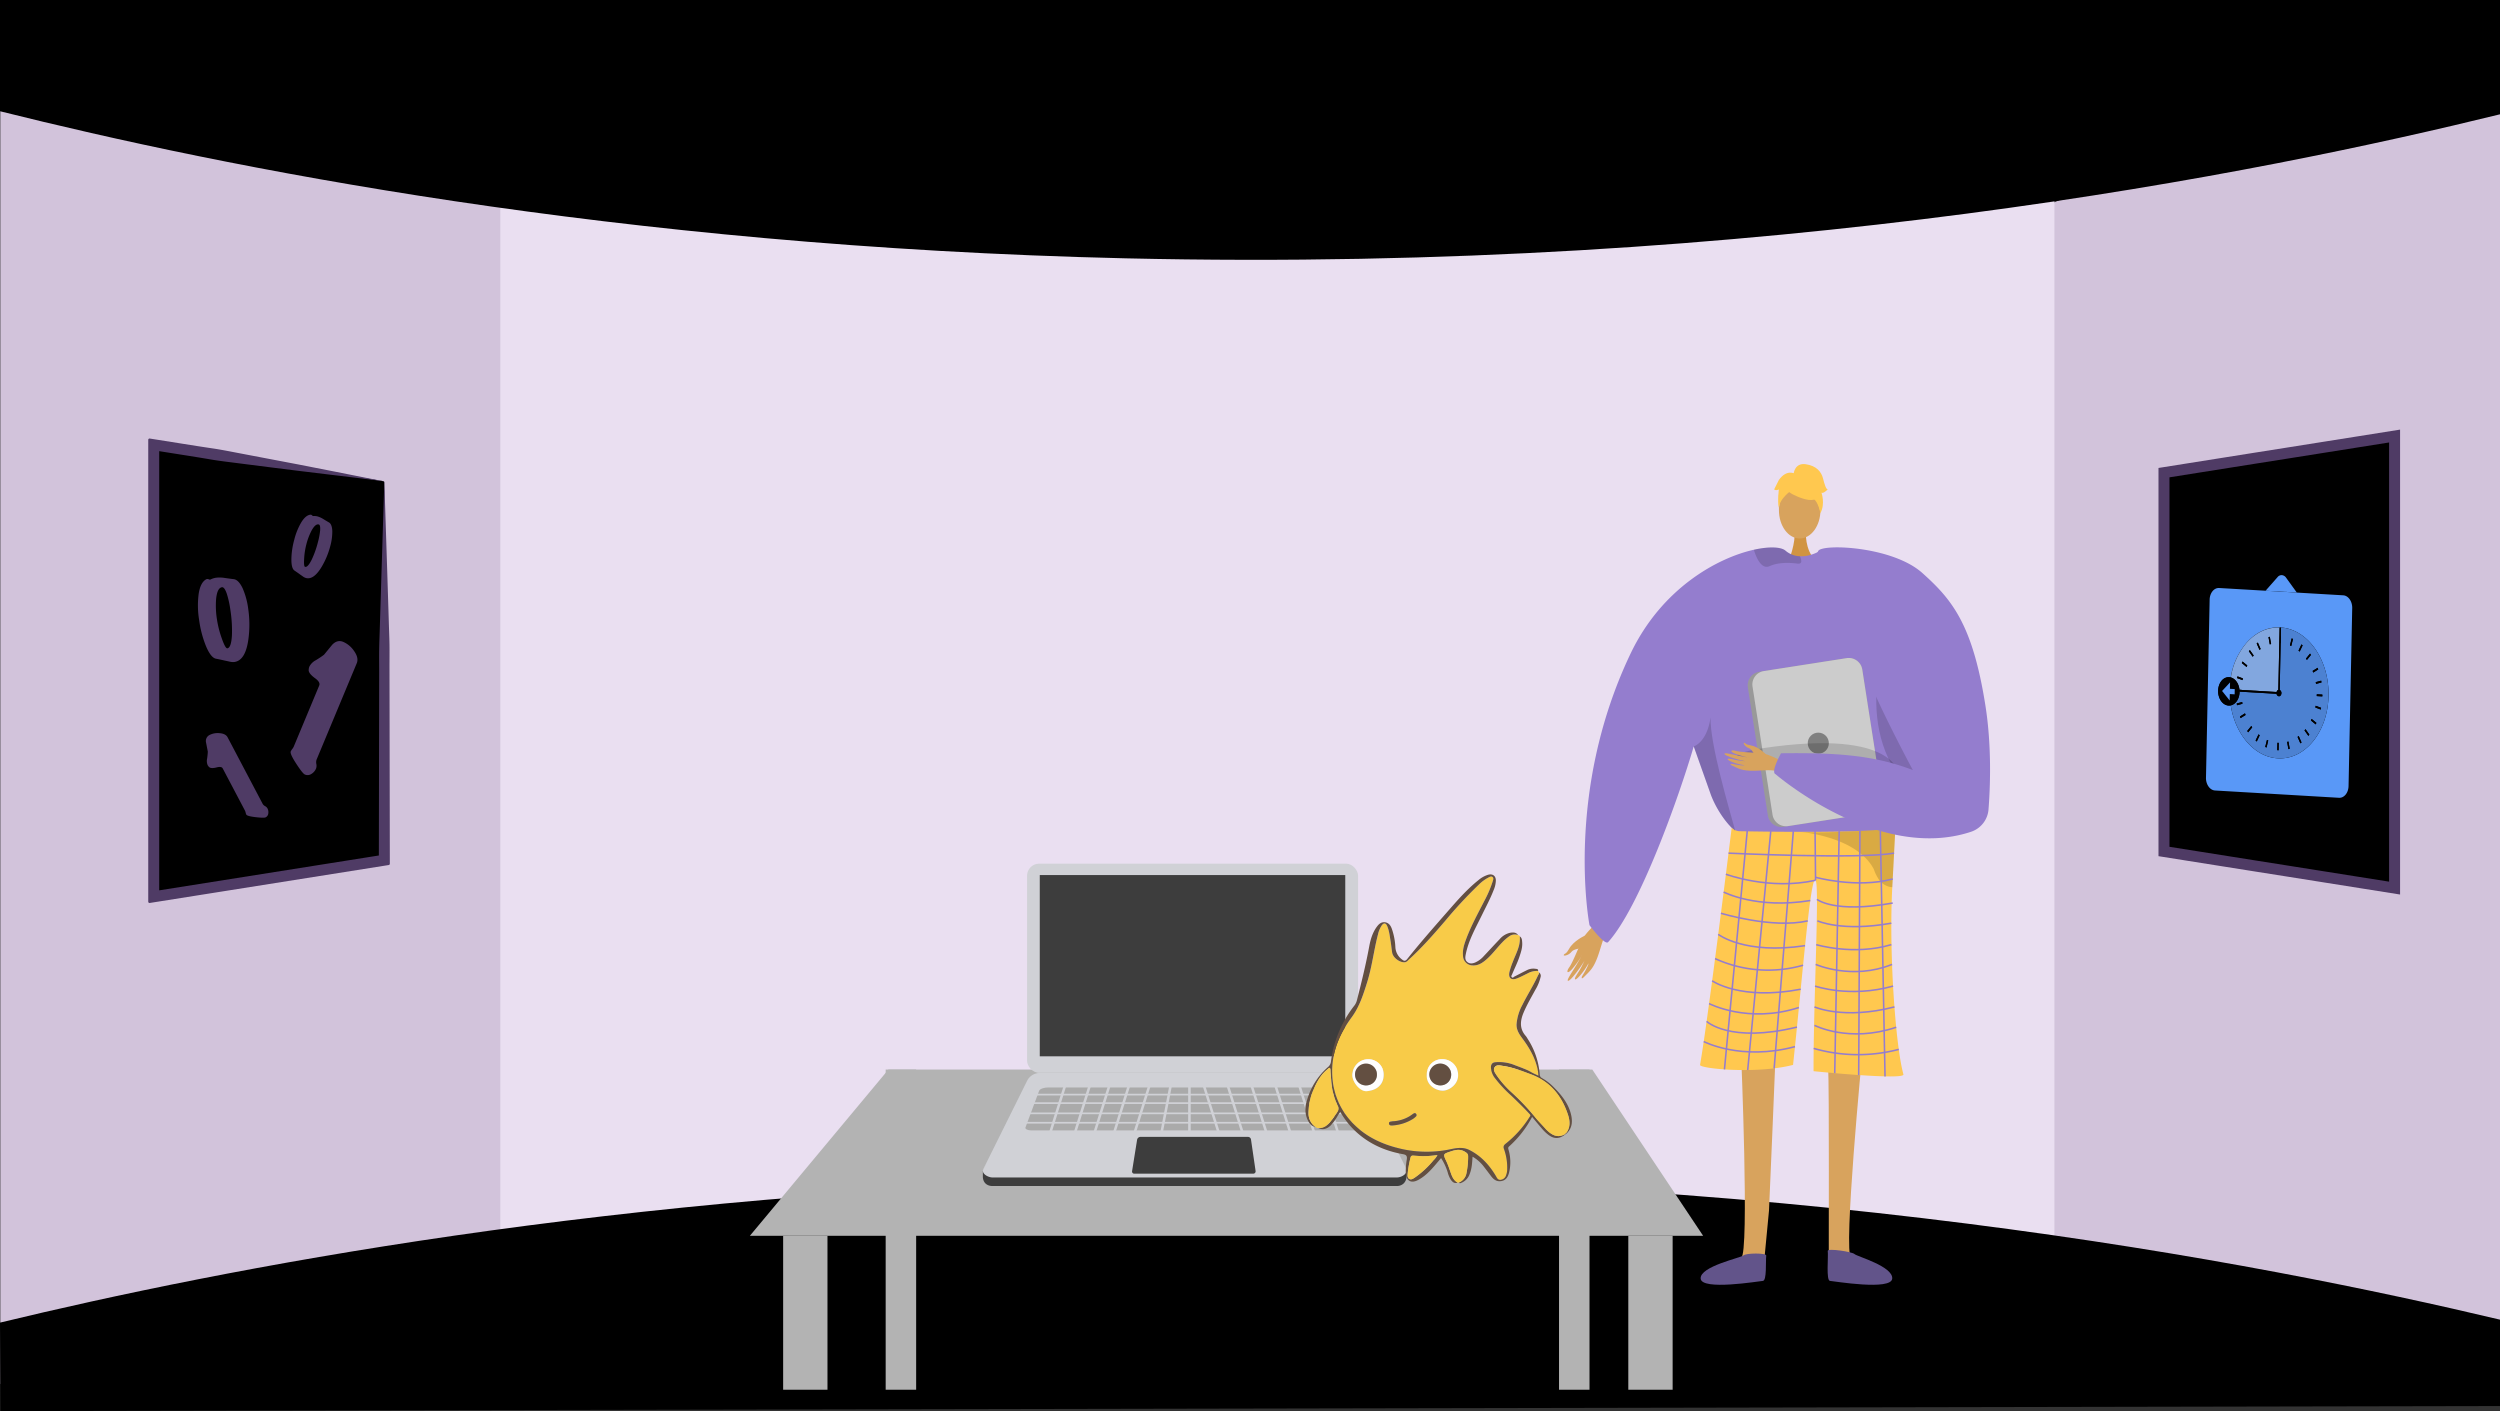 <svg xmlns="http://www.w3.org/2000/svg" xmlns:xlink="http://www.w3.org/1999/xlink" width="1366" height="771" viewBox="0 0 1366 771"><rect x="0" y="0" width="1366" height="771" fill="#333333" stroke="none"/><defs><style>.a,.q{fill:none;}.b{fill:#d2c3db;}.c{fill:#eadff1;}.d,.s{fill:#000;}.e,.f{fill:#d8a35d;}.e{fill-rule:evenodd;}.g{fill:#d19442;}.h{fill:#947dce;}.i{fill:#ffc84f;}.j{opacity:0.15;}.k{fill:#62548a;}.l{opacity:0.3;}.m{opacity:0.5;}.n{fill:#999;}.o{fill:#ccc;}.p{fill:gray;}.q{stroke:#947dce;stroke-width:0.861px;}.q,.s{stroke-miterlimit:10;}.r{fill:#4f3b65;}.s{stroke:#4f3b65;stroke-width:6px;}.t{clip-path:url(#a);}.u{fill:#b3b3b3;}.v{fill:#ce521f;}.w{fill:#ebebeb;}.x{fill:#8e96a3;}.y{fill:#3d3d3d;}.z{fill:#d0d1d6;}.aa{fill:#aaa;}.ab{fill:#f8cb48;}.ac{fill:#634f41;}.ad{fill:#fefefe;}.ae{isolation:isolate;}.af{clip-path:url(#b);}.ag{fill:#5998f7;}.ah{fill:#4c81d1;}.ai{fill:#8bb7f9;}.aj{fill:#82a7df;}</style><clipPath id="a"><rect class="a" width="1366" height="756.24" transform="translate(1.753 1.187)"/></clipPath><clipPath id="b"><path class="a" d="M1206.966,429.717l2.458-119.676,77.909,4.59-2.458,119.676Z"/></clipPath></defs><g transform="translate(-1.753 1.907)"><path class="b" d="M1367.753,7.629V766.093l-242.228-67.586-32.991-6.263,1.636-558.092,30.118-25.56Z"/><path class="b" d="M318.049,123.564,302,679.935,1.953,754.333V4.28L300.8,97.851Z"/><path class="c" d="M699.73,87.164H275.122V704.548h849.165V87.164Z"/><path class="d" d="M1.753,58.873c121.657,30.38,335.7,73.888,615,80.372,352.971,8.194,622.428-47.1,751-78.7V-1.907H1.753Z"/><path class="d" d="M1.753,720.776c121.657-29.39,335.7-71.48,615-77.753,352.971-7.927,622.428,45.569,751,76.134v47.189L1.953,769.093Z"/><path class="e" d="M867.66,509.375s-6.114,2.683-8.623,7.272c-1.492,2.728-2.2,2.4-2.59,2.811-1.312,1.374,2.3.89,3.963-1.282,1.355-1.765,5.167-1.645,6.324-2.583s3.782-4.044,3.637-5.109S867.66,509.375,867.66,509.375Z"/><path class="e" d="M878.273,498.542c-.623.786-9.686,8.172-12.009,13.115s-5.3,12.512-7.011,14.88c-2.007,2.786-1.058,4.017,1.6.934a53.634,53.634,0,0,0,5.255-7.31c.206-.5-1.448,2.666-3.509,6.015-2.192,3.561-4.789,7.344-4.172,7.783,1.2.852,8.2-9.154,9.118-11.032a52.255,52.255,0,0,1-2.489,4.925c-1.254,2.175-3.041,4.541-2.748,5.239.461,1.1,4.891-3.939,7.322-8.549.187-.028-.135,1.629-3.389,6.911-.327.531-.605,2.083.944.518,3.262-3.294,4.907-4.469,7.162-10.138,2.2-5.527,3.281-12.114,6.085-15.647Z"/><path class="f" d="M1019.381,573.058s-10.7,110.373-6.148,112.272c8.16,3.462,40.116,14.784,4.884,12.3-18.1,1.09-16.77-2.953-17.053-6.379-.23-2.8.3-101.578-.443-109.26-.166-1.72-.267-2.76-.267-2.76Z"/><path class="f" d="M953.05,573.058s4.637,110.373.089,112.272c-8.16,3.462-40.116,14.784-4.884,12.3,18.1,1.09,16.77-2.953,17.052-6.379.231-2.8,2.284-24.047,3.028-31.729.167-1.72,3.713-88.044,3.713-88.044Z"/><path class="g" d="M988.526,288.24s-.943,10.517,5.544,16.333-14.95,0-14.95,0,3.989-10.074,3.1-16.333S988.526,288.24,988.526,288.24Z"/><ellipse class="f" cx="11.342" cy="15.474" rx="11.342" ry="15.474" transform="translate(973.763 261.37)"/><path class="h" d="M1059.075,389.431c-.241,3.8-4.17,21.01-9.08,36.31-4.023,12.56-8.718,23.836-12.577,25.395-8.563,3.446-73.215,8.176-86.507,1.835-.31-.232-.646-.482-.965-.758-4.988-4.057-10.4-12.069-13.266-19.572,0-.009-7.642-21.545-9.2-25.93-.017-.043-.026-.077-.043-.112-.052-.172-.112-.336-.172-.491-.017-.06-.043-.112-.06-.172-8.046,27.472-29.453,87.808-46.769,106.923-1.817,2.008-10.182-9.252-10.182-9.252s-13.981-72.2,22.492-148.5c17.169-35.914,47.811-52.3,67.375-56.649,8.468-1.886,14.86-1.516,17.194.5a12.685,12.685,0,0,0,7.917,3.075,17.13,17.13,0,0,0,4.445-.4,22.08,22.08,0,0,0,4.712-1.6c.724-.336,1.146-.577,1.146-.577a45.984,45.984,0,0,1,11.974.715C1051.77,308.833,1059.471,383.047,1059.075,389.431Z"/><path class="i" d="M947.948,450.427a6.986,6.986,0,0,0,3.968,1.83c9.323.183,49.592.873,71.437-.382,7.706-.444,13.119-1.128,14.07-2.168a.818.818,0,0,1-.007.089c-.057,1.2-.747,14.989-1.717,33.058-1.914,35.67,1.773,86.758,6.08,102.264.93,3.347-49.1-1.723-49.1-1.723-.139-36.81,3.354-101.434,1.1-104.331-2.745-3.524-7.2,53.319-12.3,100.885-19.813,5.169-51.188,2.031-50.825,0C934.959,555.829,947.948,450.427,947.948,450.427Z"/><path class="j" d="M927.206,405.936c.017.06.043.112.06.172.061.155.121.319.173.491.017.035.025.069.043.112,1.559,4.385,9.2,25.921,9.2,25.93,2.869,7.5,8.278,15.515,13.266,19.572-3.385-12.258-13.938-47.793-13.533-62.11C934.4,403.9,927.206,405.927,927.206,405.936Z"/><path class="j" d="M1030.708,354.6s-21.426,63.958,38.019,91.12l1.208.8-.307-15.043s-28.01-39.086-28.116-40.092S1030.708,354.6,1030.708,354.6Z"/><path class="j" d="M985.98,304.577c.035,1.026-.508,1.7-2.153,1.474-5.134-.7-10.932-.552-15.145,1.378a3.578,3.578,0,0,1-3.463-.147c-2.7-1.576-4.367-6.28-5.03-8.364a1.426,1.426,0,0,1-.069-.457c8.468-1.886,14.86-1.516,17.194.5a12.685,12.685,0,0,0,7.917,3.075A6.987,6.987,0,0,1,985.98,304.577Z"/><path class="k" d="M966.833,684.185c.211-1.593-11.128-1.444-12.411-.15s-23.88,5.957-23.433,12.668,31.765,1.435,34,1.277S966.418,687.317,966.833,684.185Z"/><path class="k" d="M1000.429,681.6c-.21-1.594,13.362.428,14.645,1.723s21.041,6.668,20.594,13.379-31.764,1.435-34,1.277S1000.844,684.732,1000.429,681.6Z"/><g class="l"><path d="M985.125,452.613l-.45-.037S984.835,452.587,985.125,452.613Z"/><path class="m" d="M985.125,452.613c12,.958,38.228-.738,38.228-.738,7.706-.444,13.119-1.128,14.07-2.168a.818.818,0,0,1-.007.089c-.057,1.2-.747,14.989-1.717,33.058a8.922,8.922,0,0,1-1.261-.145,9.82,9.82,0,0,1-6.351-4.513,21.835,21.835,0,0,1-2.47-5.157C1016.671,456.015,988.969,452.958,985.125,452.613Z"/></g><path class="i" d="M980.842,267.962s19.635,10.886,13.807-6.592C990.617,249.277,967.451,260.17,980.842,267.962Z"/><path class="i" d="M983.688,263.786s-10.985,6.519-9.925,13.058c0,0-2.423-19.523,8.5-20.014s15.152.564,14.183,21.208C996.446,278.038,993.272,261.616,983.688,263.786Z"/><path class="i" d="M981.787,256.957s.552-6.082,6.582-5.221,8.615,4.307,9.476,7.753,1.723,6.03,2.584,6.03c0,0-2.584,2.585-3.445,1.723,0,0,2.236,6.2-.6,11.282,0,0-1.118-7.836-5.426-8.7S981.787,256.957,981.787,256.957Z"/><path class="i" d="M982.339,256.9s-4.307-2.585-8.615,3.446l-2.584,5.168s.861.862,2.584,0c0,0-.785,6.07.039,9.5l2.546-10.357Z"/><path class="n" d="M956.788,373.683l10.923,69.976a7.474,7.474,0,0,0,8.529,6.228l47.759-7.46a2.226,2.226,0,0,0,.336-.069,7.445,7.445,0,0,0,5.883-8.459l-10.923-69.976a7.461,7.461,0,0,0-8.528-6.22l-45.545,7.107-2.214.345A7.461,7.461,0,0,0,956.788,373.683Z"/><path class="o" d="M959.338,373.27l10.923,69.976a7.462,7.462,0,0,0,8.529,6.219l45.545-7.107a7.445,7.445,0,0,0,5.883-8.459l-10.923-69.976a7.461,7.461,0,0,0-8.528-6.22l-45.545,7.107A7.447,7.447,0,0,0,959.338,373.27Z"/><circle class="p" cx="5.765" cy="5.765" r="5.765" transform="translate(989.5 398.406)"/><path class="j" d="M1039.8,423.044s1.12-25.723-67.8-17.108,51.688,16.368,51.688,16.368Z"/><path class="e" d="M978.419,415.573c-.817-.274-9.436-5.436-14.109-5.867s-11.66-.626-14.073-1.312c-2.837-.807-3.554.32-.285,1.568a46.087,46.087,0,0,0,7.443,2.108c.467.019-2.577-.39-5.886-1.076-3.518-.729-7.334-1.721-7.509-1.094-.338,1.215,9.795,3.947,11.58,4.14a44.94,44.94,0,0,1-4.706-.57c-2.125-.377-4.559-1.129-5.037-.689-.754.7,4.613,2.8,9.049,3.415.077.144-1.356.368-6.575-.716-.524-.108-1.86.121-.143.915,3.615,1.671,5.047,2.657,10.286,2.82,5.108.16,10.747-.892,14.422.34Z"/><path class="e" d="M966.562,410.166s-3.955-4.154-8.4-4.84c-2.64-.407-2.578-1.072-3.029-1.27-1.494-.658-.047,2.116,2.2,2.828,1.823.578,2.841,3.692,3.937,4.353s4.374,1.873,5.192,1.444S966.562,410.166,966.562,410.166Z"/><path class="h" d="M1052.117,311.176c16.226,14.519,27.454,28,34.458,72.362,3.553,22.506,2.628,45.011,1.7,56.879a14.02,14.02,0,0,1-9.636,12.193c-50.84,16.77-106.683-31.472-106.683-31.472-2.912-1.083,2.949-11.465,2.949-11.465,28.107-.291,49.643.57,72.041,9.185-.114-.053-22.018-41.2-24.982-52.549-7.764-29.767-33.317-55.526-26.705-67.193C997.545,295.081,1035.749,296.532,1052.117,311.176Z"/><line class="q" x1="12.705" y2="132.855" transform="translate(943.992 449.556)"/><line class="q" x1="12.609" y2="130.541" transform="translate(956.697 452.213)"/><line class="q" x1="10.486" y2="129.629" transform="translate(971.146 452.213)"/><line class="q" x2="0.27" y2="26.851" transform="translate(993.503 452.213)"/><line class="q" x1="2.433" y2="132.255" transform="translate(1004.248 452.213)"/><line class="q" x1="0.678" y2="133.365" transform="translate(1017.341 452.13)"/><line class="q" x2="2.565" y2="134.131" transform="translate(1029.164 452.13)"/><path class="q" d="M946.229,464.248s71.548,3.377,90.452,0"/><path class="q" d="M993.774,479.064c-25.034,5.67-48.991-3.293-48.991-3.293"/><path class="q" d="M993.5,477.37s22.592,6.348,42.436.988"/><path class="q" d="M943.553,485.507s18.04,9.445,47.343,4.63"/><path class="q" d="M942.076,497.1s28.073,8.57,47.432,4.16"/><path class="q" d="M940.595,508.622s14.3,11.208,47.448,6.18"/><path class="q" d="M938.872,521.872a69.559,69.559,0,0,0,48.085,3.623"/><path class="q" d="M937.269,534.011s15.441,10.96,48.39,4.594"/><path class="q" d="M935.593,546.454s21.312,11.141,49.082,2.14"/><path class="q" d="M934.252,556.166s12.573,12.093,49.359,3.128"/><path class="q" d="M932.671,567.189S953,577.9,982.525,569.979"/><path class="q" d="M994.53,489.5s9.439,7.793,41.409,2.008"/><path class="q" d="M994.778,501.226s13.244,6.175,40.4,1.3"/><path class="q" d="M994.132,514.244s20.45,6.159,41.051,0"/><path class="q" d="M993.838,525.039s19.88,8.838,41.741,0"/><path class="q" d="M993.5,536.892s18.927,6.641,42.625,0"/><path class="q" d="M993.2,548.275s15.954,7.158,43.676,0"/><path class="q" d="M993.2,558.347s18.941,9.761,44.64,1.037"/><path class="q" d="M992.742,570.937a87.57,87.57,0,0,0,46.5.537"/><path class="d" d="M211.753,261.7V467.48a.718.718,0,0,1-.605.709l-50.395,8-16,2.53-58.17,9.238a.717.717,0,0,1-.83-.709V241.933a.717.717,0,0,1,.83-.708l58.17,9.238,16,2.53,50.395,8A.717.717,0,0,1,211.753,261.7Z"/><path class="r" d="M211.19,260.987a.713.713,0,0,1,.581.68l1.615,50.206.8,25.682c.121,4.3.315,8.575.381,12.911s-.012,8.732,0,13.088l.185,104.539,0,1.947a.718.718,0,0,1-.6.71l-1.928.306-126,20-2.64.419a.718.718,0,0,1-.83-.709V238.419a.717.717,0,0,1,.83-.708l2.64.419,15.75,2.5c5.248.842,10.5,1.67,15.759,2.441s10.47,1.856,15.7,2.834l15.673,2.985,15.755,3,15.883,3.116C191.074,257.033,201.182,259.1,211.19,260.987Zm.543.757a.722.722,0,0,0-.627-.736c-10.589-1.38-21.077-2.589-31.34-3.839l-15.616-1.887L148.4,253.3l-15.827-2.012c-5.273-.69-10.563-1.273-15.8-2.169s-10.489-1.736-15.741-2.562L86.819,244.3a.717.717,0,0,1-.353-1.254l1.1-.943a.717.717,0,0,1,1.183.546V486.537a.718.718,0,0,1-1.183.546l-1.1-.943a.717.717,0,0,1,.353-1.254l122.542-19.451a.717.717,0,0,1,.658,1.174h0a.717.717,0,0,1-1.263-.467l.181-100.511c.011-4.268-.074-8.5,0-12.787s.261-8.638.382-12.964l.8-26.068Z"/><path class="r" d="M147.864,439.74a4.476,4.476,0,0,1,.482,2.873,2.626,2.626,0,0,1-1.509,2.1q-.891.4-5.432-.125t-5.058-1.375a4.89,4.89,0,0,1-.375-1.1,4.786,4.786,0,0,0-.346-1.048l-12.174-23.1q-.667-1.265-3.38-.539-3.041.76-4.025-.2a3.876,3.876,0,0,1-.824-1.042,5.871,5.871,0,0,1-.323-3.484,35.256,35.256,0,0,0,.4-3.873.661.661,0,0,0-.015-.133l-.955-4.9a3.671,3.671,0,0,1,1.9-4.094,9.9,9.9,0,0,1,5.384-1.01q3.426.234,4.5,2.268l19.219,36.466a3.31,3.31,0,0,0,1.25,1.133A3.366,3.366,0,0,1,147.864,439.74Z"/><path class="r" d="M174.469,417.964a6.2,6.2,0,0,1-2.642,3.052,3.639,3.639,0,0,1-3.571.238q-1.212-.6-4.663-5.91t-3-6.617a6.789,6.789,0,0,1,.847-1.373,6.646,6.646,0,0,0,.813-1.3l13.921-33.4q.762-1.827-2.409-4.084-3.5-2.577-3.343-4.473a5.385,5.385,0,0,1,.385-1.8,8.138,8.138,0,0,1,3.436-3.421,48.224,48.224,0,0,0,4.512-3.006.811.811,0,0,0,.091-.094l4.409-5.371q2.781-2.946,6.051-1.584a13.714,13.714,0,0,1,5.832,4.858q2.775,3.864,1.549,6.8l-21.975,52.721a4.593,4.593,0,0,0-.106,2.336A4.672,4.672,0,0,1,174.469,417.964Z"/><path class="r" d="M181.391,283.485q1.761.914,1.933,4.76a30.229,30.229,0,0,1-1.183,8.515,43.05,43.05,0,0,1-4.548,10.9q-4.36,7.392-8.678,6.254a5.532,5.532,0,0,1-1.591-.787q-1.443-1.035-1.586-1.114-.921-.693-3.069-2.157-1.74-1.154-1.7-6.252a42.674,42.674,0,0,1,1.543-10.506,35.767,35.767,0,0,1,3.744-9.393q2.487-4.167,5.2-4.391a1.33,1.33,0,0,1,.316.042,1.384,1.384,0,0,1,.589.4c.214.22.391.321.533.3a7.227,7.227,0,0,1,2.393.222,12.437,12.437,0,0,1,3.136,1.44Q181.066,283.318,181.391,283.485Zm-5.46,1.176q-1.835-.483-3.954,3.372a34.756,34.756,0,0,0-2.847,7.545,40.416,40.416,0,0,0-1.192,7.778q-.266,4.263.5,4.464,1.489.393,3.675-4.018a52.193,52.193,0,0,0,3.32-9.341,38.7,38.7,0,0,0,1.254-6.617Q176.885,284.913,175.931,284.661Z"/><path class="r" d="M129.324,314.53q2.724.215,5.008,4.995a41.638,41.638,0,0,1,3.076,11.428,59.313,59.313,0,0,1,.09,16.257q-1.556,11.712-7.639,12.588a7.529,7.529,0,0,1-2.439-.143q-2.386-.535-2.609-.558-1.539-.384-5.048-1.086-2.826-.526-5.518-7.01a58.672,58.672,0,0,1-3.687-14.143,49.307,49.307,0,0,1-.3-13.918q.915-6.615,4.236-8.36a1.835,1.835,0,0,1,.423-.116,1.9,1.9,0,0,1,.962.191q.585.246.839.1a9.955,9.955,0,0,1,3.153-1,17.152,17.152,0,0,1,4.747.14Q128.824,314.493,129.324,314.53Zm-6.287,4.424q-2.584.373-3.2,6.4a47.824,47.824,0,0,0,.445,11.093,55.617,55.617,0,0,0,2.667,10.5q1.955,5.544,3.031,5.389,2.1-.3,2.5-7.066a71.867,71.867,0,0,0-.81-13.624,53.35,53.35,0,0,0-1.966-9.061Q124.383,318.762,123.037,318.954Z"/><path class="s" d="M1184.151,256.345v207l51,8.1,16,2.53,59,9.37v-247l-59,9.37-16,2.53Z"/><g class="t"><path class="u" d="M932.338,673.323H411.494l75.7-90.845H871.775Z"/><rect class="u" width="24.225" height="208.943" transform="translate(429.663 673.323)"/><rect class="u" width="16.655" height="246.796" transform="translate(485.684 582.478)"/><rect class="u" width="16.655" height="246.796" transform="translate(853.606 582.478)"/><rect class="u" width="24.225" height="208.943" transform="translate(891.458 673.323)"/></g><path class="v" d="M566.651,543.138h0a.665.665,0,0,1-.393-.851l.54-1.466,1.245.459-.54,1.465A.666.666,0,0,1,566.651,543.138Z"/><path class="v" d="M573.587,545.692h0a.665.665,0,0,1-.393-.851l.54-1.465c.036-.1,1.239.471,1.239.471l-.534,1.452A.664.664,0,0,1,573.587,545.692Z"/><path class="w" d="M566.518,542.851h0a.665.665,0,0,1-.394-.851l.591-1.6a.665.665,0,0,1,.852-.393h0a.665.665,0,0,1,.393.851l-.591,1.6A.665.665,0,0,1,566.518,542.851Z"/><path class="w" d="M573.439,545.4h0a.665.665,0,0,1-.393-.851l.591-1.6a.665.665,0,0,1,.851-.393h0a.665.665,0,0,1,.394.851l-.591,1.6A.666.666,0,0,1,573.439,545.4Z"/><rect class="x" width="2.819" height="4.348" transform="translate(563.874 560.804) rotate(-69.783)"/><rect class="x" width="2.819" height="4.348" transform="translate(565.733 556.142) rotate(-69.783)"/><path class="y" d="M764.956,646.141H544.084c-2.452,0-5.042-1.237-5.3-4.839v-3.31l24.177-44.674a7.693,7.693,0,0,1,6.892-4.273H738.87c3.154,0,10.109,6.212,11.519,9.033l19.945,40.66V640.2C770.383,644.433,767.646,646.141,764.956,646.141Z"/><path class="z" d="M764.975,641.464H544.1c-2.453,0-6.49-2.151-4.973-4.795l23.844-48.028a7.7,7.7,0,0,1,6.893-4.273H738.89a8.326,8.326,0,0,1,7.447,4.6l23.6,47.232C771.595,639.215,767.665,641.464,764.975,641.464Z"/><rect class="z" width="180.877" height="114.295" rx="6.613" transform="translate(562.94 469.99)"/><rect class="y" width="166.923" height="99.038" transform="translate(569.884 476.224)"/><path class="y" d="M686.555,639.386H621.473a1.173,1.173,0,0,1-1.158-1.359l2.744-17.142a1.906,1.906,0,0,1,1.882-1.6h58.7a1.674,1.674,0,0,1,1.657,1.433l2.516,17.239A1.271,1.271,0,0,1,686.555,639.386Z"/><path class="aa" d="M742.038,615.743H565.209c-1.962,0-3.459-.754-3.148-1.586l7.456-20.012c.4-1.08,2.57-1.874,5.114-1.874H734.124c2.26,0,4.178.712,4.5,1.673l6.835,20.125C745.73,614.957,744.121,615.743,742.038,615.743Z"/><rect class="z" width="184.404" height="0.931" transform="translate(561.554 595.72)"/><rect class="z" width="184.404" height="0.931" transform="translate(561.554 600.376)"/><rect class="z" width="184.404" height="0.931" transform="translate(561.554 605.964)"/><rect class="z" width="184.404" height="0.931" transform="translate(561.554 611.087)"/><rect class="z" width="1.397" height="30.734" transform="translate(583.887 588.3) rotate(17.439)"/><rect class="z" width="1.397" height="30.734" transform="translate(597.391 588.3) rotate(17.439)"/><rect class="z" width="1.397" height="30.734" transform="translate(608.102 588.3) rotate(17.439)"/><rect class="z" width="1.397" height="30.734" transform="translate(618.812 588.3) rotate(17.439)"/><rect class="z" width="1.397" height="30.734" transform="translate(629.988 588.3) rotate(17.439)"/><rect class="z" width="1.397" height="30.734" transform="translate(641.328 587.951) rotate(10.978)"/><rect class="z" width="1.397" height="30.734" transform="translate(650.962 587.803)"/><rect class="z" width="1.397" height="30.734" transform="translate(723.224 588.719) rotate(-17.439)"/><rect class="z" width="1.397" height="30.734" transform="translate(710.185 588.719) rotate(-17.439)"/><rect class="z" width="1.397" height="30.734" transform="translate(697.146 588.719) rotate(-17.439)"/><rect class="z" width="1.397" height="30.734" transform="translate(684.108 588.719) rotate(-17.439)"/><rect class="z" width="1.397" height="30.734" transform="translate(671.069 588.719) rotate(-17.439)"/><rect class="z" width="1.397" height="30.734" transform="translate(658.03 588.719) rotate(-17.439)"/><path class="ab" d="M828.364,523.646a41.307,41.307,0,0,0-1.86,5.577c-.694,3.194.978,4.678,4.029,3.506,2.057-.791,4.013-1.85,6-2.818a10.468,10.468,0,0,1,5.667-1.289l.325.714c.495.732-.169,1.239-.413,1.773-2.525,5.524-5.838,10.633-8.529,16.07a26.414,26.414,0,0,0-3.182,10.514c-.172,3.678,2.053,6.237,3.971,8.905,3.673,5.109,6.606,10.527,7.723,16.794.128.715.164,1.446.278,2.5-1.485-.722-2.764-1.249-3.948-1.938-3.133-1.822-6.567-2.9-9.908-4.227a22.79,22.79,0,0,0-9.615-1.243c-1.65.071-2.494,1.016-2.508,2.77a10.275,10.275,0,0,0,2.348,6.1,69.364,69.364,0,0,0,8.68,9.3c3.46,3.318,6.9,6.647,10.149,10.181.768.837.184,1.217-.094,1.646a57.329,57.329,0,0,1-12.963,14.488c-1.106.854-1.5,1.541-.962,3.03a29.975,29.975,0,0,1,1.728,11.246,8.925,8.925,0,0,1-.563,2.886,3.546,3.546,0,0,1-3.017,2.631c-1.585.156-2.039-1.135-2.655-2.173-3.556-5.987-8.118-10.944-14.418-14.124-3.473-1.753-6.972-1.134-10.587-.365a62.52,62.52,0,0,1-31.183-1.472c-8.7-2.576-16.464-6.813-22.658-13.565a39.172,39.172,0,0,1-10.288-22.847c-1.39-12.9,2.934-24.137,10.37-34.245,4.311-5.859,6.382-12.452,8.5-19.2,2.68-8.547,3.643-17.451,5.9-26.074a14.832,14.832,0,0,1,2.034-4.919c1.107-1.567,2.214-1.491,2.973.249,1.165,2.672,1.414,5.576,1.9,8.411.352,2.05.509,4.133.848,6.185.46,2.782,4.172,5.506,6.974,5.259a2.818,2.818,0,0,0,1.671-1.031c7.428-6.686,13.99-14.181,20.474-21.76a239.75,239.75,0,0,1,18.071-19.466,22.429,22.429,0,0,1,5.446-4.067c.728-.351,1.5-.855,2.22-.262.658.54.367,1.426.168,2.094a62.918,62.918,0,0,1-4.519,10.692c-3.594,7.012-7.416,13.923-10.156,21.328-1.065,2.88-2,5.865-1.629,9.077a5.33,5.33,0,0,0,5.3,5.117c3,.161,5.279-1.361,7.413-3.211,3.212-2.786,5.7-6.244,8.632-9.291a25.731,25.731,0,0,1,4.029-3.5,5.011,5.011,0,0,1,4.716-.568c.41.084.781.218.9.686C832.7,514.845,830.047,519.122,828.364,523.646Zm-38.377,70.387c3.62.057,8.628-3.493,8.475-8.592a8.618,8.618,0,0,0-8.666-8.617,8.338,8.338,0,0,0-8.457,8.56C780.953,590.764,785.9,593.968,789.987,594.033Zm-41.517.272c5.772-.4,9.229-3.742,9.327-8.7a8.36,8.36,0,0,0-8.371-8.74,8.662,8.662,0,0,0-8.729,8.627C740.69,589.553,744.995,594.545,748.47,594.3Zm25.55,15.023a9.872,9.872,0,0,0,1.275-1.058,1.063,1.063,0,0,0,.168-1.623c-.457-.535-.989-.366-1.486-.033-.714.478-1.4,1.007-2.131,1.45a19.7,19.7,0,0,1-8.548,2.669,5.537,5.537,0,0,0-.917.077c-.715.193-1.811.024-1.675,1.227.12,1.066,1.043,1.037,1.865,1.02A24.322,24.322,0,0,0,774.02,609.328Z"/><path class="ac" d="M843.518,532a23.887,23.887,0,0,1-2.874,6.962c-2.194,4.059-4.544,8.033-6.355,12.293-1.926,4.529-2.414,8.891,1.166,12.918a11.915,11.915,0,0,1,1.012,1.542,41.392,41.392,0,0,1,6.586,19.372,2.214,2.214,0,0,0,1.216,2.058,28.667,28.667,0,0,1,6.67,5.216c4.15,4.208,7.8,8.757,9.218,14.663.884,3.686.723,7.227-2.159,10.149l-.264-.263c2.08-3.031,1.862-6.316.813-9.558-3.4-10.485-9.725-18.31-20.338-22.272-5.018-1.873-9.995-3.836-15.338-4.586-1.559-.218-3.42-.776-4.441.773-.966,1.464.139,2.938.984,4.236a54.02,54.02,0,0,0,8.374,9.545,126.568,126.568,0,0,1,12.562,13.228c1.871,2.372,4.022,4.447,5.994,6.7.2.231.436.434.655.65,2.9,2.86,6.061,4.428,10.03,2.048.047.054.094.109.139.165-3.29,2.659-6.248,2.757-9.522.212a21.65,21.65,0,0,1-2.946-2.782c-1.951-2.219-3.816-4.515-5.808-6.89a57.677,57.677,0,0,1-12.581,16.14c-.757.662-.413,1.326-.241,2.01a23.857,23.857,0,0,1,.166,12.579c-.623,2.174-1.722,3.948-4.232,4.345-2.463.389-4.1-.841-5.481-2.661-1.449-1.912-2.892-3.83-4.366-5.722a20.811,20.811,0,0,0-5.8-4.965c-.226,3.356-.36,6.435-1.526,9.333a7.964,7.964,0,0,1-4.8,5.03,1.168,1.168,0,0,1-1.314-.179,6.775,6.775,0,0,0,4.34-5.356,44.571,44.571,0,0,0,.883-9.141,2.309,2.309,0,0,0-1.236-2.031c-2.576-1.89-5.118-1.566-7.973-.618-4.537,1.506-4.619,1.36-2.608,5.653.94,2.009,1.6,4.112,2.343,6.191.758,2.141,1.643,4.174,3.788,5.319-1.781.637-2.882-.353-3.8-1.648a14.684,14.684,0,0,1-1.7-4.071,31.175,31.175,0,0,0-3.6-7.723c-.494.591-.879,1.058-1.271,1.52-3.308,3.9-6.548,7.9-11.139,10.387-4.037,2.19-6.686.577-6.888-4.031a39.83,39.83,0,0,1,.576-7.172c.253-1.835-.243-2.5-2.132-2.839-10.7-1.906-20.117-6.379-27.728-14.315a45.769,45.769,0,0,1-6.506-8.841c-.56.863-1.013,1.509-1.412,2.185a24.573,24.573,0,0,1-3.911,5.352c-2.076,2.007-4.557,2.486-6.621,1.324,2.974.215,4.951-1.489,6.673-3.569,1.37-1.656,2.528-3.473,3.732-5.257a3.083,3.083,0,0,0,.126-3.415,37.931,37.931,0,0,1-3.562-14.23c-.125-1.7-.342-3.394-.372-5.106-.007-.408-.074-.984-.338-1.18-.429-.319-.722.266-1.034.508-3.816,2.97-6.1,7.045-7.91,11.38a31.046,31.046,0,0,0-2.685,12.7,8.965,8.965,0,0,0,3.718,7.543c-2.245-.328-3.36-1.985-4.226-3.788a14.071,14.071,0,0,1-.568-9.932,37.932,37.932,0,0,1,11.623-18.9,4.52,4.52,0,0,0,1.691-3.05,62.311,62.311,0,0,1,12.8-30.605,7.963,7.963,0,0,0,1.4-2.956c2.483-9.712,4.869-19.443,6.7-29.308.729-3.93,1.858-7.793,4.361-11.059,1.1-1.434,2.491-2.5,4.4-2.174,1.95.328,2.969,1.775,3.594,3.545A35.563,35.563,0,0,1,764.19,515.7a8.928,8.928,0,0,0,3.679,6.7c1.179.982,1.89.83,2.829-.347,7.289-9.147,15.036-17.908,22.731-26.709,5.021-5.743,10.069-11.474,16.055-16.268a14.83,14.83,0,0,1,5.443-3.034c2.452-.644,4.161.648,4.158,3.194a14.4,14.4,0,0,1-1.192,5.183c-1.848,4.771-4.27,9.269-6.509,13.856-3.392,6.95-7.277,13.7-8.78,21.434-.286,1.474-.413,2.873.762,3.926,1.286,1.153,2.848,1.009,4.35.4a13.8,13.8,0,0,0,4.725-3.469c2.919-3.081,5.769-6.228,8.715-9.282a10.6,10.6,0,0,1,5.724-3.522c1.6-.274,3.254-.333,4.361,1.271a5.011,5.011,0,0,0-4.716.568,25.731,25.731,0,0,0-4.029,3.5c-2.931,3.047-5.42,6.505-8.632,9.291-2.134,1.85-4.417,3.372-7.413,3.211a5.33,5.33,0,0,1-5.3-5.117c-.368-3.212.564-6.2,1.629-9.077,2.74-7.4,6.562-14.316,10.156-21.328a62.918,62.918,0,0,0,4.519-10.692c.2-.668.49-1.554-.168-2.094-.722-.593-1.492-.089-2.22.262a22.429,22.429,0,0,0-5.446,4.067,239.75,239.75,0,0,0-18.071,19.466c-6.484,7.579-13.046,15.074-20.474,21.76a2.818,2.818,0,0,1-1.671,1.031c-2.8.247-6.514-2.477-6.974-5.259-.339-2.052-.5-4.135-.848-6.185-.488-2.835-.737-5.739-1.9-8.411-.759-1.74-1.866-1.816-2.973-.249a14.832,14.832,0,0,0-2.034,4.919c-2.257,8.623-3.22,17.527-5.9,26.074-2.116,6.747-4.187,13.34-8.5,19.2-7.436,10.108-11.76,21.348-10.37,34.245A39.172,39.172,0,0,0,740.2,611.058c6.194,6.752,13.962,10.989,22.658,13.565a62.52,62.52,0,0,0,31.183,1.472c3.615-.769,7.114-1.388,10.587.365,6.3,3.18,10.862,8.137,14.418,14.124.616,1.038,1.07,2.329,2.655,2.173a3.546,3.546,0,0,0,3.017-2.631,8.925,8.925,0,0,0,.563-2.886,29.975,29.975,0,0,0-1.728-11.246c-.534-1.489-.144-2.176.962-3.03a57.329,57.329,0,0,0,12.963-14.488c.278-.429.862-.809.094-1.646-3.248-3.534-6.689-6.863-10.149-10.181a69.364,69.364,0,0,1-8.68-9.3,10.275,10.275,0,0,1-2.348-6.1c.014-1.754.858-2.7,2.508-2.77a22.79,22.79,0,0,1,9.615,1.243c3.341,1.325,6.775,2.405,9.908,4.227,1.184.689,2.463,1.216,3.948,1.938-.114-1.054-.15-1.785-.278-2.5-1.117-6.267-4.05-11.685-7.723-16.794-1.918-2.668-4.143-5.227-3.971-8.905a26.414,26.414,0,0,1,3.182-10.514c2.691-5.437,6-10.546,8.529-16.07.244-.534.908-1.041.413-1.773A2.264,2.264,0,0,1,843.518,532Zm-64.53,97.833c-1.656-.089-3.311-.178-4.965-.3-.759-.054-1.312.109-1.523.945a56.636,56.636,0,0,0-1.588,8.867c-.094,1.061-.24,2.38.959,2.968,1.051.517,2.027-.2,2.893-.76a50.569,50.569,0,0,0,10.209-9.443,11,11,0,0,0,2.2-2.9A56.02,56.02,0,0,1,778.988,629.835Z"/><path class="ab" d="M722.116,614.437c2.974.215,4.951-1.489,6.673-3.569,1.37-1.656,2.528-3.473,3.732-5.257a3.083,3.083,0,0,0,.126-3.415,37.931,37.931,0,0,1-3.562-14.23c-.125-1.7-.342-3.394-.372-5.106-.007-.408-.074-.984-.338-1.18-.429-.319-.722.266-1.034.508-3.816,2.97-6.1,7.045-7.91,11.38a31.046,31.046,0,0,0-2.685,12.7,8.965,8.965,0,0,0,3.718,7.543C720.959,614.166,721.427,614.593,722.116,614.437Z"/><path class="ab" d="M798.716,644.292a6.775,6.775,0,0,0,4.34-5.356,44.571,44.571,0,0,0,.883-9.141,2.309,2.309,0,0,0-1.236-2.031c-2.576-1.89-5.118-1.566-7.973-.618-4.537,1.506-4.619,1.36-2.608,5.653.94,2.009,1.6,4.112,2.343,6.191.758,2.141,1.643,4.174,3.788,5.319Z"/><path class="ac" d="M832.139,509.712c.556,5.133-2.092,9.41-3.775,13.934a41.307,41.307,0,0,0-1.86,5.577c-.694,3.194.978,4.678,4.029,3.506,2.057-.791,4.013-1.85,6-2.818a10.468,10.468,0,0,1,5.667-1.289c.1-1.248-.971-1.079-1.628-1.205a7.745,7.745,0,0,0-4.815.93c-2.216,1.059-4.362,2.264-6.563,3.356-.414.205-.765.983-1.4.336-.546-.555-.027-1.069.153-1.509,1.329-3.239,2.924-6.366,4.038-9.7.842-2.517,1.683-5.033,1.5-7.73C833.394,511.86,833.4,510.518,832.139,509.712Z"/><path class="ac" d="M857.168,617.842l.83-.667-.263-.263a.987.987,0,0,0-.706.765C857.076,617.731,857.123,617.786,857.168,617.842Z"/><path class="ad" d="M789.8,576.824a8.618,8.618,0,0,1,8.666,8.617c.153,5.1-4.855,8.649-8.475,8.592-4.087-.065-9.034-3.269-8.648-8.649A8.338,8.338,0,0,1,789.8,576.824Zm4.876,8.308a5.965,5.965,0,1,0-5.873,6.016A5.814,5.814,0,0,0,794.672,585.132Z"/><path class="ad" d="M749.426,576.865a8.36,8.36,0,0,1,8.371,8.74c-.1,4.958-3.555,8.3-9.327,8.7-3.475.24-7.78-4.752-7.773-8.813A8.662,8.662,0,0,1,749.426,576.865Zm4.659,8.184a5.908,5.908,0,0,0-6.131-5.807,5.993,5.993,0,0,0-5.809,6.138,5.9,5.9,0,0,0,6.154,5.768A5.8,5.8,0,0,0,754.085,585.049Z"/><path class="ac" d="M762.57,613.054a24.285,24.285,0,0,0,11.45-3.726,9.872,9.872,0,0,0,1.275-1.058,1.063,1.063,0,0,0,.168-1.623c-.457-.535-.989-.366-1.486-.033-.714.478-1.4,1.007-2.131,1.45a19.7,19.7,0,0,1-8.548,2.669,5.537,5.537,0,0,0-.917.077c-.715.193-1.811.024-1.675,1.227C760.826,613.1,761.749,613.074,762.57,613.054Z"/><path class="ab" d="M857.029,617.677a.987.987,0,0,1,.706-.765c2.079-3.031,1.861-6.316.812-9.558-3.4-10.485-9.725-18.31-20.338-22.272-5.018-1.873-9.995-3.836-15.338-4.586-1.559-.218-3.42-.776-4.441.773-.966,1.464.139,2.938.984,4.236a54.02,54.02,0,0,0,8.374,9.545,126.568,126.568,0,0,1,12.562,13.228c1.871,2.372,4.022,4.447,5.994,6.7.2.231.436.434.655.65C849.9,618.489,853.06,620.057,857.029,617.677Z"/><path class="ab" d="M787.168,629.214a56.02,56.02,0,0,1-8.18.621c-1.656-.089-3.311-.178-4.965-.3-.759-.054-1.312.109-1.523.945a56.636,56.636,0,0,0-1.588,8.867c-.094,1.061-.24,2.38.959,2.968,1.051.517,2.027-.2,2.893-.76a50.569,50.569,0,0,0,10.209-9.443A11,11,0,0,0,787.168,629.214Z"/><path class="ac" d="M788.8,591.148a5.814,5.814,0,0,0,5.873-6.016,5.965,5.965,0,1,0-5.873,6.016Z"/><path class="ac" d="M748.3,591.148a5.8,5.8,0,0,0,5.786-6.1,5.908,5.908,0,0,0-6.131-5.807,5.993,5.993,0,0,0-5.809,6.138A5.9,5.9,0,0,0,748.3,591.148Z"/><g class="ae"><g class="af"><path class="ag" d="M1229.4,349.188c4.92-5.517,11.378-8.678,18.388-8.265,14.915.879,26.684,17.6,26.278,37.36s-12.832,35.047-27.747,34.168c-12.738-.751-23.175-13.055-25.7-28.933a4.468,4.468,0,0,1-1.182.088c-3.232-.19-5.781-3.815-5.693-8.094s2.78-7.594,6.011-7.4a4.559,4.559,0,0,1,.865.136,38.09,38.09,0,0,1,8.779-19.056m52.673-25.821-67.759-3.992c-2.8-.165-5.14,2.7-5.216,6.416l-2,97.2c-.076,3.712,2.136,6.858,4.94,7.023l67.759,3.992c2.8.165,5.133-2.713,5.21-6.425l2-97.2c.077-3.713-2.129-6.849-4.933-7.014"/><path class="ag" d="M1248.547,312.345a2.82,2.82,0,0,0-2.29,1.037l-6.6,7.486,17.081,1.006-5.875-8.14a3.123,3.123,0,0,0-2.311-1.389"/><path class="ah" d="M1246.039,408l.084-4.054.753.044-.083,4.054-.754-.044m6.089-.568-.7-3.956.732-.209.7,3.956-.731.209m-11.938-.893-.714-.321.935-3.833.714.322-.935,3.832m-5.35-3.276-.635-.541,1.62-3.4.635.542-1.62,3.4m23.837,1.008-1.545-3.529.642-.493,1.545,3.538-.642.484m-28.526-6.036-.515-.732,2.218-2.741.515.742-2.218,2.731m32.893,1.938-2.107-2.986.543-.679,2.107,2.995-.543.67m4-6.263-2.613-2.169.391-.842,2.614,2.17-.392.841M1226,390.481l-.336-.9,2.748-1.72.335.9L1226,390.481m-1.949-7.045-.164-.972,2.994-.8.156.972-2.986.8m45.75,2.354-2.955-1.111.19-.951,2.961,1.11-.2.952m-2.181-7.356.021-1,3.055.18-.02,1-3.056-.18m-.386-6.647-.164-.973,2.987-.8.164.973-2.987.8m-1.538-6.2-.328-.9,2.747-1.719.328.9-2.747,1.719m-3.441-6.9-.515-.732,2.225-2.74.515.733-2.225,2.739m-3.971-4.562-.634-.542,1.626-3.4.635.541-1.627,3.4m-4.586-3.061-.714-.321.935-3.833.714.321-.935,3.833m-5.909-10.14c-7.01-.413-13.468,2.748-18.388,8.265,4.821-5.362,11.105-8.469,17.931-8.189v0l.747.044-.091,4.4.089.005L1248,349.5l-.089-.005-.526,25.591a1.857,1.857,0,0,1,.936,1.767c-.02.988-.64,1.744-1.38,1.7a1.536,1.536,0,0,1-1.272-1.361L1225.454,376c0,.065,0,.132,0,.2-.077,3.744-2.147,6.75-4.829,7.316,2.524,15.878,12.961,28.182,25.7,28.933,14.915.879,27.342-14.419,27.747-34.168s-11.363-36.481-26.278-37.36"/><path class="ai" d="M1229.4,349.188a38.09,38.09,0,0,0-8.779,19.056l.065.017a38.192,38.192,0,0,1,8.714-19.073"/><path class="aj" d="M1227.074,369.718l-2.955-1.11.19-.952,2.961,1.11-.2.952m2.213-7.169-2.613-2.17.391-.841,2.613,2.17-.391.841m3.344-5.608-2.1-2.995.544-.67,2.1,2.995-.544.67m3.707-3.742-1.546-3.538.649-.483,1.545,3.529-.648.492m5.621-3.016-.707-3.957.732-.209.707,3.956-.732.21m5.375-9.184c-6.826-.28-13.11,2.827-17.931,8.189a38.192,38.192,0,0,0-8.714,19.073c2.47.672,4.378,3.38,4.712,6.687l1.095.064v.063l19.19,1.13a1.537,1.537,0,0,1,.95-1.161l.7-34.045"/><path class="d" d="M1248.079,345.449l-.088-.005-.083,4.054.088.005.083-4.054"/><path class="d" d="M1246.876,403.987l-.754-.044-.083,4.054.754.044.083-4.054"/><path class="d" d="M1226.5,375.012l-1.095-.064.007.063,1.087.064v-.063"/><path class="d" d="M1270.7,377.616l-3.055-.18-.021,1,3.055.18.021-1"/><path class="d" d="M1224.309,367.656l-.19.952,2.955,1.11.2-.951-2.961-1.111"/><path class="d" d="M1267.038,383.728l-.19.952,2.954,1.11.2-.951-2.961-1.111"/><path class="d" d="M1226.883,381.659l-2.994.8.164.973,2.987-.805-.157-.972"/><path class="d" d="M1270.059,370.009l-2.987.8.164.973,2.987-.805-.164-.973"/><path class="d" d="M1228.414,387.86l-2.747,1.72.335.9,2.747-1.719-.335-.9"/><path class="d" d="M1268.117,362.965l-2.747,1.719.328.9,2.747-1.72-.328-.9"/><path class="d" d="M1231.075,353.276l-.544.67,2.1,2.994.544-.67-2.1-2.995"/><path class="d" d="M1261.48,396.5l-.544.679,2.107,2.986.544-.67-2.107-3"/><path class="d" d="M1235.441,349.178l-.649.484,1.545,3.538.649-.493-1.545-3.529"/><path class="d" d="M1257.774,400.246l-.642.493,1.545,3.529.642-.484-1.545-3.538"/><path class="d" d="M1227.065,359.538l-.391.841,2.613,2.17.391-.841-2.613-2.17"/><path class="d" d="M1264.824,390.9l-.391.841,2.613,2.17.391-.841-2.613-2.17"/><path class="d" d="M1231.854,394.759l-2.218,2.741.515.732,2.218-2.731-.515-.741"/><path class="d" d="M1263.967,355.214l-2.225,2.74.515.732,2.225-2.74-.515-.732"/><path class="d" d="M1241.984,346.017l-.731.209.707,3.957.731-.209-.707-3.956"/><path class="d" d="M1252.159,403.264l-.731.209.7,3.956.732-.209-.7-3.956"/><path class="d" d="M1253.921,346.909l-.935,3.833.714.321.935-3.833-.714-.321"/><path class="d" d="M1240.411,402.382l-.935,3.833.714.321.935-3.833-.714-.321"/><path class="d" d="M1259.278,350.186l-1.626,3.4.635.542,1.626-3.4-.635-.541"/><path class="d" d="M1235.825,399.322l-1.619,3.4.635.541,1.62-3.4-.635-.541"/><path class="d" d="M1247.381,375.089l-.045,2.2-1.671-.1a1.536,1.536,0,0,0,1.272,1.361c.74.044,1.36-.712,1.38-1.7a1.857,1.857,0,0,0-.936-1.767m-.746-.045a1.537,1.537,0,0,0-.95,1.161l.925.055.025-1.216"/><path class="d" d="M1248.081,341.039l-.747-.044v0l-.7,34.045-.025,1.216-.925-.055-19.19-1.13-1.087-.064c.031.325.047.657.046.993l20.211,1.191,1.671.1.045-2.2.526-25.591.083-4.054.091-4.4"/><path class="d" d="M1220.055,380.843l-4.162-5.2,4.365-4.692-.072,3.514,2.634.155-.059,2.868-2.634-.155-.072,3.515m-.3-12.735c-3.231-.19-5.923,3.125-6.011,7.4s2.461,7.9,5.693,8.094a4.468,4.468,0,0,0,1.182-.088c2.682-.566,4.752-3.572,4.829-7.316,0-.066,0-.133,0-.2,0-.336-.015-.668-.046-.993l-.007-.063c-.334-3.307-2.242-6.015-4.712-6.687l-.065-.017a4.559,4.559,0,0,0-.865-.136"/><path class="ag" d="M1220.258,370.946l-4.365,4.693,4.161,5.2.072-3.515,2.634.155.059-2.868-2.634-.155.072-3.514"/></g></g></g></svg>